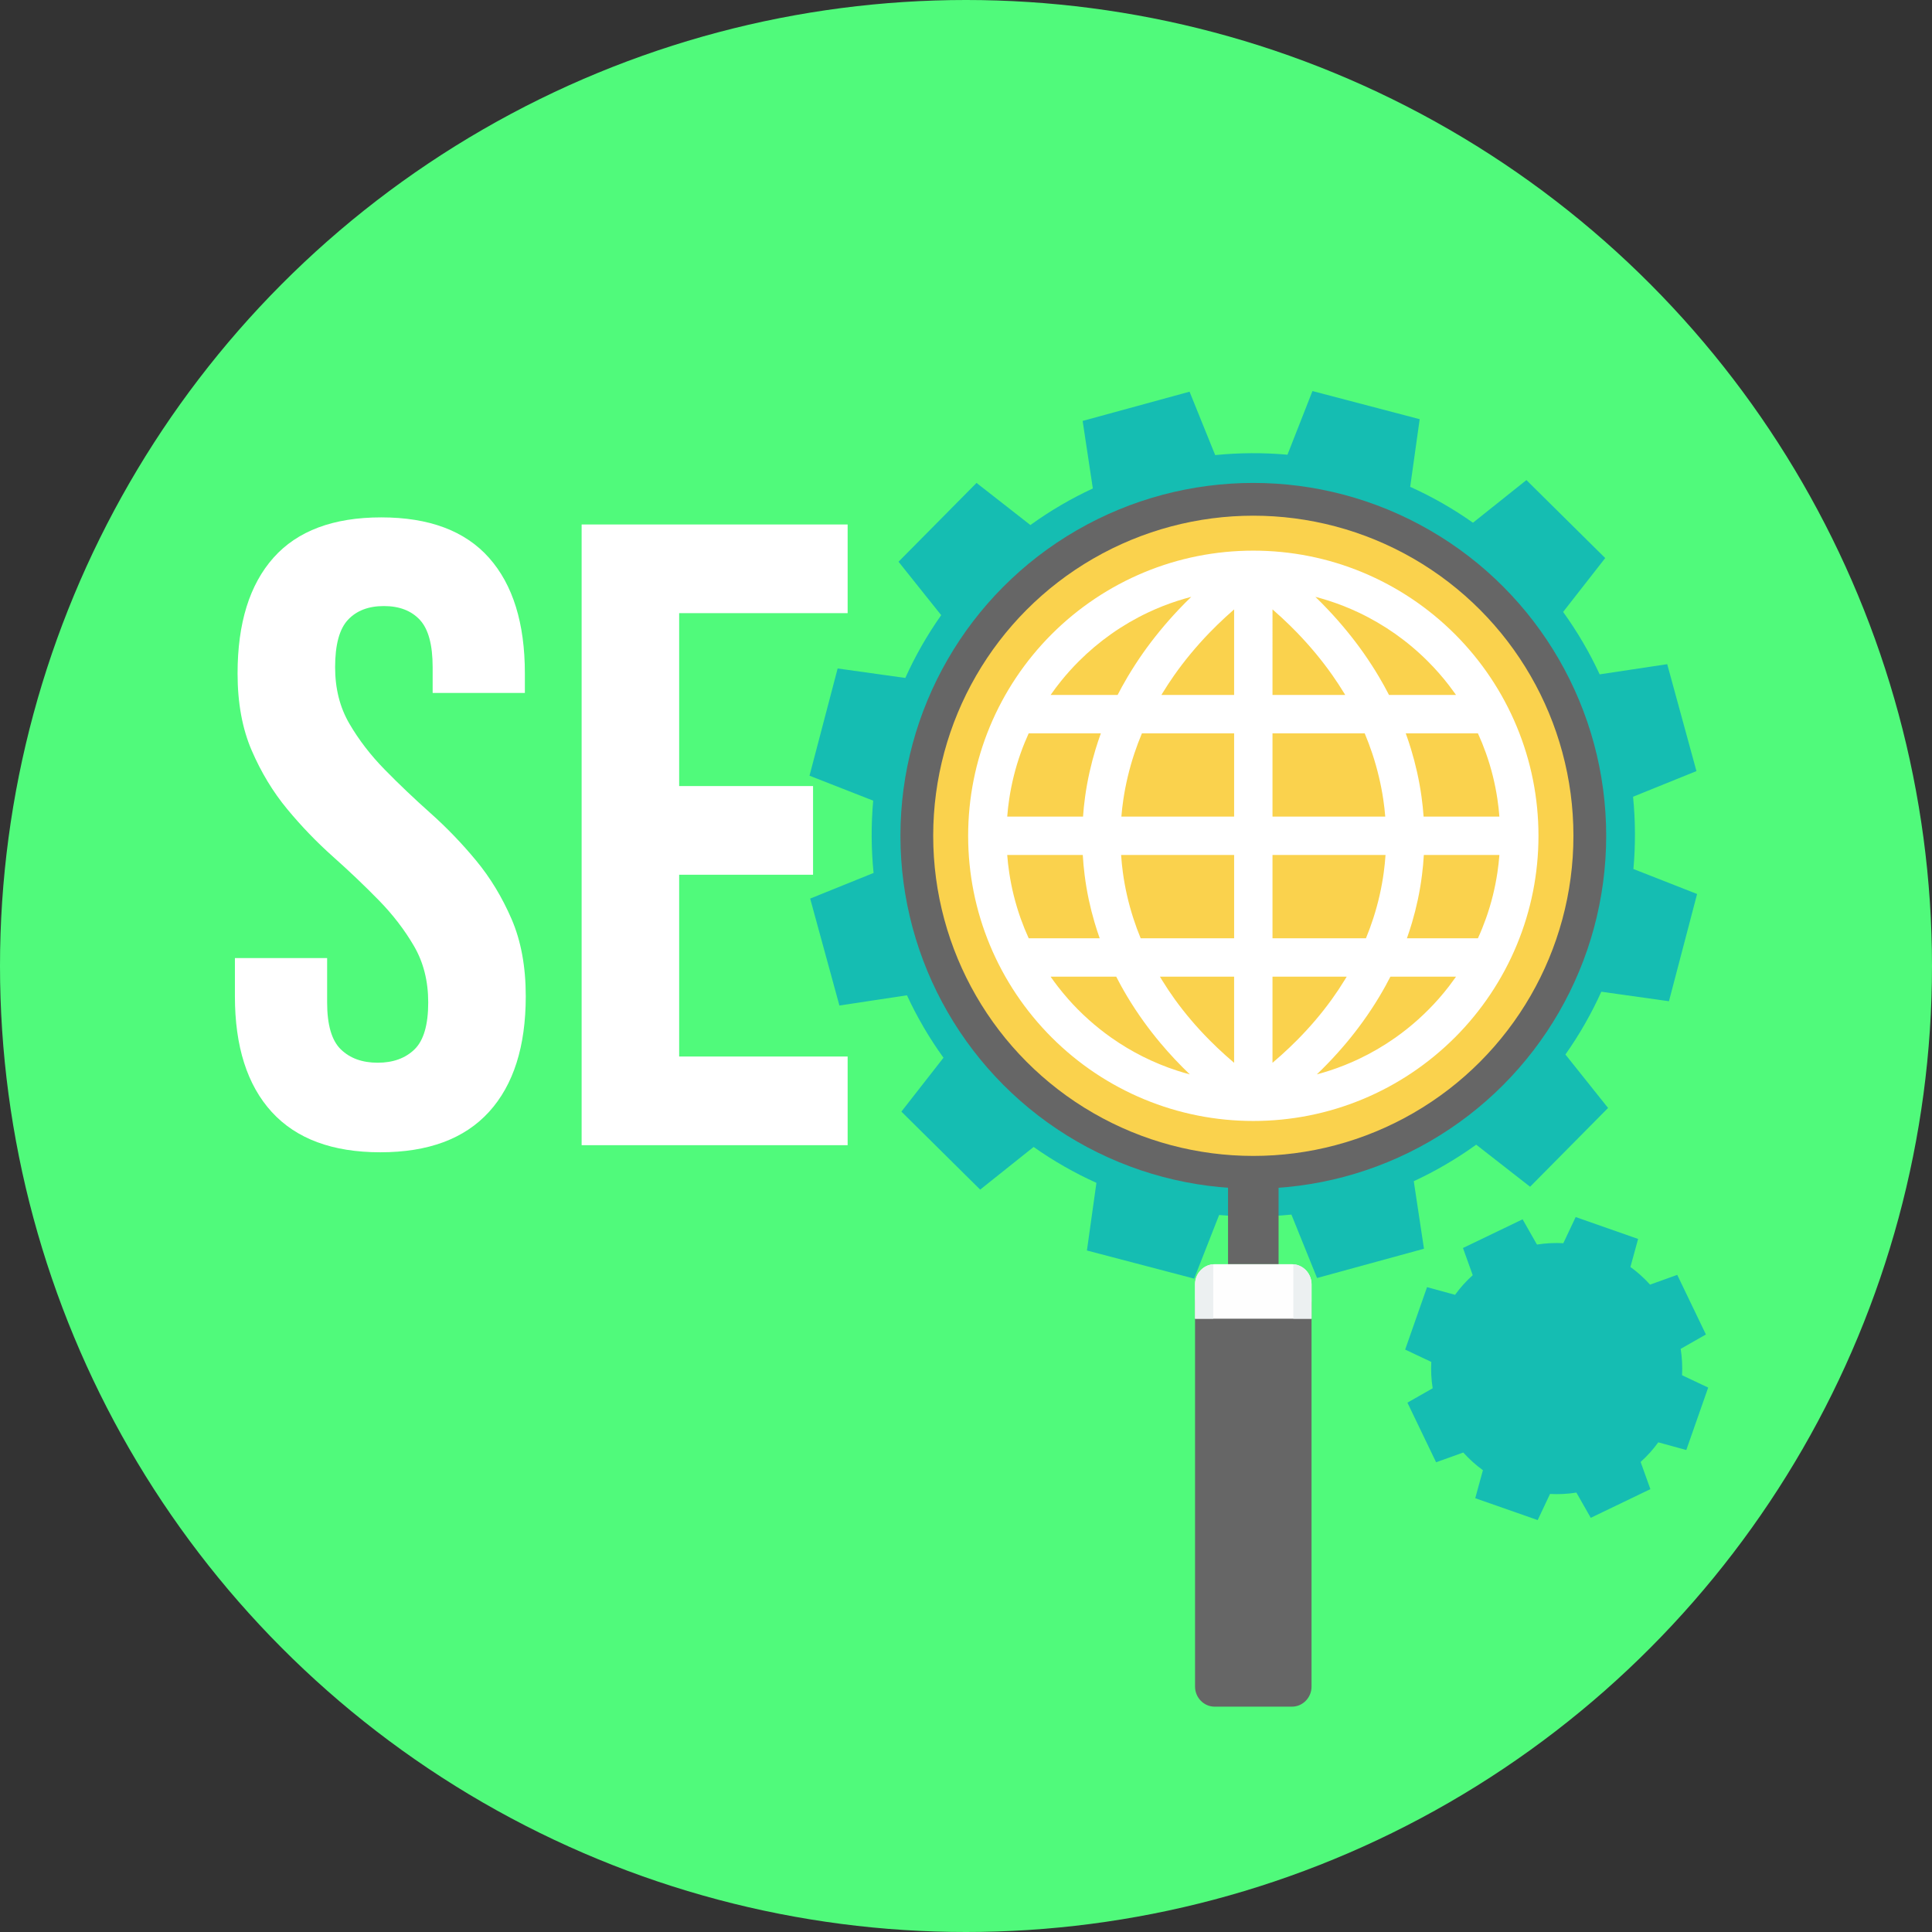 <?xml version="1.0" encoding="iso-8859-1"?>
<!-- Generator: Adobe Illustrator 19.0.0, SVG Export Plug-In . SVG Version: 6.00 Build 0)  -->
<svg version="1.1" id="Layer_1" xmlns="http://www.w3.org/2000/svg" xmlns:xlink="http://www.w3.org/1999/xlink" x="0px" y="0px"
	 viewBox="0 0 512 512" style="enable-background:new 0 0 512 512;" xml:space="preserve">
<rect x="0" y="0" width="512" height="512" fill="#333333" stroke="none"/>
<circle style="fill:#50fa7b	;" cx="256" cy="256" r="256"/>
<g>
	<path style="fill:#FFFFFF;" d="M62.959,178.471c0-13.316,3.172-23.538,9.516-30.667c6.346-7.129,15.863-10.692,28.553-10.692
		c12.688,0,22.206,3.563,28.551,10.692c6.346,7.128,9.517,17.35,9.517,30.667v5.169h-24.439v-6.815
		c0-5.952-1.137-10.143-3.406-12.572c-2.273-2.428-5.444-3.642-9.517-3.642c-4.074,0-7.246,1.214-9.518,3.642
		c-2.271,2.429-3.406,6.62-3.406,12.572c0,5.639,1.253,10.613,3.759,14.922c2.507,4.309,5.64,8.383,9.401,12.22
		c3.759,3.837,7.793,7.676,12.101,11.515c4.31,3.839,8.344,8.028,12.102,12.572c3.761,4.543,6.894,9.713,9.401,15.509
		c2.506,5.797,3.759,12.611,3.759,20.444c0,13.316-3.25,23.538-9.752,30.667c-6.502,7.128-16.096,10.692-28.787,10.692
		c-12.689,0-22.284-3.565-28.787-10.692c-6.502-7.128-9.753-17.35-9.753-30.667v-10.103h24.44v11.749
		c0,5.954,1.214,10.105,3.641,12.455c2.429,2.35,5.679,3.524,9.753,3.524c4.073,0,7.324-1.174,9.752-3.524
		c2.428-2.349,3.644-6.501,3.644-12.455c0-5.639-1.255-10.613-3.761-14.921c-2.507-4.309-5.64-8.383-9.401-12.22
		c-3.759-3.839-7.793-7.677-12.101-11.515c-4.309-3.839-8.342-8.029-12.102-12.572c-3.761-4.544-6.894-9.713-9.401-15.509
		C64.212,193.119,62.959,186.305,62.959,178.471L62.959,178.471z"/>
	<path style="fill:#FFFFFF;" d="M179.984,208.314h35.483v23.501h-35.483v48.172h44.648v23.5h-70.496V138.993h70.496v23.498h-44.648
		V208.314z"/>
</g>
<path style="fill:#15BDB2;" d="M289.612,129.448l-2.702-17.898l28.336-7.749l6.792,16.805c6.368-0.643,12.786-0.672,19.156-0.105
	l6.62-16.868l28.417,7.454l-2.517,17.929c5.766,2.595,11.339,5.771,16.639,9.51l14.162-11.301l20.883,20.665l-11.156,14.279
	c3.797,5.26,7.025,10.802,9.686,16.541l17.901-2.697l7.747,28.333l-16.801,6.797c0.634,6.368,0.669,12.782,0.097,19.153
	l16.874,6.623l-7.456,28.414l-17.925-2.517c-2.603,5.766-5.776,11.343-9.513,16.638l11.302,14.165l-20.665,20.878l-14.282-11.15
	c-5.26,3.792-10.802,7.02-16.543,9.686l2.702,17.895l-28.334,7.752l-6.796-16.804c-6.369,0.639-12.785,0.669-19.154,0.103
	l-6.621,16.868l-28.416-7.454l2.515-17.927c-5.767-2.604-11.343-5.774-16.642-9.512l-14.162,11.303l-20.88-20.67l11.152-14.277
	c-3.788-5.261-7.019-10.805-9.68-16.548l-17.898,2.707l-7.75-28.336l16.805-6.793c-0.642-6.37-0.672-12.787-0.103-19.159
	l-16.875-6.616l7.456-28.416l17.93,2.513c2.6-5.767,5.771-11.341,9.509-16.641l-11.302-14.16l20.669-20.883l14.278,11.16
	C278.329,135.338,283.875,132.111,289.612,129.448L289.612,129.448z M332.14,145.528c41.814,0,75.713,33.898,75.713,75.713
	c0,41.814-33.899,75.713-75.713,75.713c-41.815,0-75.713-33.899-75.713-75.713C256.427,179.426,290.325,145.528,332.14,145.528z"/>
<g>
	<path style="fill:#666666;" d="M338.834,314.134v20.893h-13.392v-20.893c2.218,0.048,4.45,0.076,6.697,0.076
		C334.386,314.21,336.617,314.183,338.834,314.134z"/>
	<circle style="fill:#666666;" cx="332.141" cy="221.497" r="93.517"/>
</g>
<circle style="fill:#FAD24D;" cx="332.141" cy="221.497" r="84.834"/>
<path style="fill:#FFFFFF;" d="M332.141,145.926c5.039,0,9.97,0.497,14.744,1.443c4.89,0.969,9.624,2.416,14.144,4.288
	c4.604,1.907,8.979,4.256,13.068,6.989c4.135,2.765,7.977,5.923,11.473,9.418c3.496,3.496,6.655,7.34,9.42,11.474
	c2.735,4.09,5.083,8.465,6.989,13.071c1.872,4.519,3.32,9.252,4.289,14.142c0.945,4.774,1.443,9.707,1.443,14.748
	c0,5.04-0.497,9.973-1.443,14.746c-0.969,4.889-2.416,9.621-4.289,14.14c-1.906,4.607-4.254,8.981-6.987,13.068
	c-2.77,4.145-5.928,7.99-9.416,11.478h-0.005c-3.495,3.494-7.338,6.653-11.473,9.419c-4.089,2.733-8.464,5.082-13.068,6.987
	c-4.519,1.87-9.253,3.319-14.144,4.288c-4.774,0.946-9.705,1.443-14.744,1.443c-5.04,0-9.973-0.496-14.745-1.443
	c-4.891-0.969-9.624-2.415-14.144-4.288c-4.605-1.906-8.981-4.254-13.068-6.987c-4.136-2.766-7.979-5.924-11.474-9.419l-0.005-0.005
	c-3.494-3.495-6.652-7.339-9.418-11.473c-2.733-4.089-5.082-8.463-6.989-13.068c-1.872-4.519-3.319-9.253-4.288-14.144
	c-0.946-4.773-1.443-9.704-1.443-14.743c0-5.04,0.496-9.972,1.443-14.745c0.969-4.89,2.415-9.624,4.288-14.146
	c1.907-4.604,4.257-8.979,6.99-13.07c5.523-8.262,12.632-15.37,20.895-20.892c4.088-2.735,8.464-5.082,13.068-6.989
	c4.519-1.87,9.252-3.319,14.144-4.288C322.169,146.424,327.1,145.926,332.141,145.926L332.141,145.926z M272.613,248.65h18.818
	c-0.493-1.387-0.946-2.782-1.356-4.177c-0.593-2.01-1.106-4.025-1.535-6.039c-0.453-2.136-0.821-4.314-1.1-6.522
	c-0.226-1.776-0.389-3.554-0.493-5.331h-20.024c0.122,1.575,0.3,3.144,0.535,4.705c0.307,2.045,0.709,4.051,1.192,6.008
	c0.519,2.088,1.14,4.148,1.857,6.166C271.137,245.227,271.841,246.96,272.613,248.65L272.613,248.65z M302.286,248.65h24.77v-22.068
	h-29.954c0.105,1.549,0.262,3.097,0.471,4.638c0.268,1.987,0.629,3.975,1.075,5.954c0.464,2.063,1.031,4.125,1.695,6.174
	C300.917,245.129,301.565,246.899,302.286,248.65z M337.225,248.65h24.768c0.724-1.758,1.369-3.522,1.941-5.288
	c0.664-2.055,1.231-4.121,1.698-6.187c0.445-1.978,0.805-3.963,1.075-5.948c0.21-1.544,0.367-3.094,0.473-4.644h-29.954V248.65
	L337.225,248.65z M372.85,248.65h18.816c0.775-1.693,1.478-3.426,2.108-5.196c0.718-2.014,1.34-4.071,1.855-6.159
	c0.483-1.953,0.883-3.957,1.19-6.001c0.235-1.562,0.415-3.134,0.536-4.712h-20.024c-0.103,1.775-0.266,3.55-0.492,5.325
	c-0.279,2.21-0.649,4.39-1.102,6.528c-0.427,2.01-0.937,4.024-1.53,6.03C373.796,245.863,373.343,247.259,372.85,248.65
	L372.85,248.65z M385.863,258.821h-17.39c-0.373,0.732-0.777,1.49-1.205,2.275v0.005c-0.523,0.955-1.093,1.947-1.702,2.968
	c-0.66,1.105-1.367,2.229-2.117,3.367c-0.744,1.128-1.51,2.24-2.294,3.327c-1.391,1.929-2.858,3.815-4.396,5.649
	c-1.538,1.833-3.17,3.644-4.887,5.423c-0.939,0.972-1.906,1.935-2.896,2.884c1.138-0.301,2.264-0.637,3.377-0.997
	c2.659-0.864,5.249-1.895,7.746-3.079c3.398-1.608,6.64-3.504,9.691-5.656c4.225-2.979,8.09-6.456,11.504-10.334l0.002,0.002
	c0.929-1.057,1.831-2.155,2.702-3.286c0.551-0.714,1.1-1.459,1.645-2.232L385.863,258.821L385.863,258.821z M356.892,258.821
	h-19.667v22.833c0.802-0.68,1.591-1.366,2.364-2.062c1.447-1.301,2.827-2.616,4.14-3.937c1.737-1.749,3.36-3.514,4.868-5.286
	c1.535-1.802,2.981-3.647,4.337-5.526c0.574-0.793,1.154-1.632,1.737-2.505c0.547-0.822,1.105-1.695,1.667-2.609l0.002,0.002
	L356.892,258.821L356.892,258.821z M327.055,258.821h-19.668l0.554,0.912l0.002-0.002c1.07,1.744,2.206,3.455,3.402,5.113
	c1.355,1.877,2.801,3.72,4.335,5.522c1.509,1.773,3.133,3.539,4.869,5.289c1.313,1.323,2.698,2.641,4.147,3.944
	c0.772,0.692,1.558,1.379,2.358,2.057V258.821L327.055,258.821z M295.805,258.821h-17.387l0.22,0.311
	c0.545,0.775,1.096,1.523,1.648,2.239c0.85,1.103,1.753,2.2,2.702,3.281v0.006c3.383,3.856,7.337,7.392,11.505,10.331
	c5.341,3.769,11.223,6.716,17.439,8.735c1.114,0.362,2.241,0.696,3.378,0.998c-2.73-2.622-5.347-5.399-7.778-8.299
	c-1.542-1.836-3.013-3.726-4.406-5.659c-0.782-1.083-1.547-2.192-2.288-3.316c-0.753-1.142-1.46-2.271-2.123-3.378
	c-0.588-0.983-1.157-1.975-1.702-2.973C296.582,260.311,296.18,259.551,295.805,258.821L295.805,258.821z M278.422,184.172h17.755
	c0.354-0.69,0.712-1.367,1.076-2.032v-0.006c0.503-0.917,1.031-1.843,1.583-2.774c0.592-0.998,1.249-2.055,1.966-3.166v-0.005
	c0.696-1.075,1.398-2.118,2.102-3.12c1.38-1.96,2.869-3.915,4.462-5.86c1.577-1.923,3.235-3.807,4.966-5.638
	c1.07-1.132,2.181-2.258,3.327-3.368l0.033-0.032c-1.214,0.316-2.415,0.664-3.6,1.046c-2.687,0.863-5.307,1.901-7.843,3.099
	c-3.41,1.61-6.666,3.51-9.726,5.668c-3.084,2.174-5.972,4.607-8.63,7.265l-0.005,0.006c-1.654,1.653-3.225,3.398-4.696,5.222
	C280.229,181.672,279.303,182.907,278.422,184.172L278.422,184.172z M307.781,184.172h19.274v-22.676
	c-0.802,0.698-1.591,1.405-2.362,2.116c-1.464,1.35-2.862,2.716-4.19,4.088c-1.719,1.778-3.355,3.606-4.908,5.477
	c-1.561,1.881-3.025,3.797-4.387,5.731c-0.541,0.769-1.077,1.56-1.604,2.364c-0.543,0.828-1.05,1.628-1.513,2.389L307.781,184.172
	L307.781,184.172z M337.225,184.172h19.275l-0.306-0.512l-0.004,0.002c-0.462-0.76-0.965-1.556-1.509-2.383
	c-0.528-0.806-1.066-1.597-1.609-2.37c-1.365-1.938-2.832-3.856-4.395-5.742c-1.549-1.867-3.183-3.692-4.894-5.461v-0.006
	c-1.295-1.339-2.694-2.702-4.187-4.081c-0.773-0.714-1.564-1.423-2.37-2.123V184.172L337.225,184.172z M368.105,184.172h17.757
	l-0.222-0.316c-0.545-0.773-1.094-1.517-1.643-2.229c-0.842-1.098-1.745-2.19-2.696-3.273c-0.946-1.076-1.919-2.112-2.911-3.101
	l-0.005-0.006c-2.656-2.658-5.545-5.091-8.628-7.265c-3.061-2.157-6.317-4.057-9.728-5.668c-2.535-1.198-5.155-2.236-7.84-3.099
	c-1.186-0.382-2.385-0.73-3.6-1.044c1.145,1.082,2.272,2.254,3.354,3.399h0.005c1.732,1.831,3.389,3.716,4.967,5.64
	c1.593,1.942,3.08,3.897,4.46,5.858c0.684,0.975,1.389,2.023,2.112,3.14h0.005c0.673,1.042,1.325,2.094,1.949,3.151
	C366.381,180.942,367.264,182.539,368.105,184.172L368.105,184.172z M391.666,194.345h-19.124c0.501,1.381,0.965,2.776,1.392,4.18
	c0.608,1.998,1.141,4.015,1.594,6.042c0.487,2.173,0.881,4.348,1.183,6.512c0.247,1.773,0.432,3.553,0.56,5.332h20.085
	c-0.122-1.576-0.301-3.147-0.536-4.711v-0.006c-0.305-2.035-0.705-4.036-1.19-5.996c-0.515-2.086-1.138-4.143-1.855-6.158
	C393.144,197.772,392.441,196.038,391.666,194.345L391.666,194.345z M361.661,194.345h-24.435v22.066h29.882
	c-0.125-1.522-0.301-3.051-0.53-4.581c-0.293-1.972-0.678-3.958-1.151-5.945c-0.504-2.128-1.095-4.21-1.771-6.235
	C363.063,197.87,362.396,196.099,361.661,194.345z M327.055,194.345H302.62c-0.736,1.754-1.401,3.527-1.996,5.31
	c-0.675,2.024-1.264,4.104-1.77,6.231c-0.473,1.993-0.857,3.98-1.152,5.955c-0.228,1.529-0.404,3.053-0.529,4.571h29.882V194.345
	L327.055,194.345z M291.738,194.345h-19.126c-0.772,1.691-1.476,3.423-2.104,5.189c-0.718,2.018-1.339,4.076-1.857,6.165
	c-0.483,1.958-0.884,3.963-1.192,6.009c-0.235,1.561-0.415,3.13-0.535,4.703h20.089c0.126-1.783,0.313-3.566,0.561-5.343
	c0.299-2.163,0.693-4.334,1.179-6.502c0.454-2.03,0.987-4.05,1.595-6.05C290.774,197.116,291.238,195.725,291.738,194.345
	L291.738,194.345z"/>
<path style="fill:#666666;" d="M321.884,452.28h20.505c2.851,0,5.184-2.393,5.184-5.314V345.291c0-2.919-2.337-5.314-5.184-5.314
	h-20.505c-2.846,0-5.185,2.398-5.185,5.314v101.674C316.699,449.881,319.033,452.28,321.884,452.28z"/>
<path style="fill:#FEFEFE;" d="M347.573,349.471v-9.129c0-2.919-2.336-5.314-5.184-5.314h-20.505c-2.847,0-5.185,2.396-5.185,5.314
	v9.129H347.573z"/>
<path style="fill:#ECF0F1;" d="M347.573,349.471v-9.128c0-2.796-2.141-5.109-4.824-5.301v14.429H347.573z M321.523,335.043
	c-2.682,0.193-4.824,2.506-4.824,5.301v9.128h4.824V335.043z"/>
<path style="fill:#15BDB2;" d="M407.312,329.822c2.331-0.372,4.67-0.487,6.986-0.363l3.271-6.926l16.547,5.8l-2.037,7.427
	c1.874,1.359,3.621,2.921,5.201,4.68l7.209-2.587l7.597,15.799l-6.69,3.811c0.372,2.331,0.488,4.674,0.363,6.986l6.929,3.273
	l-5.802,16.547l-7.425-2.037c-1.359,1.879-2.921,3.622-4.677,5.202l2.584,7.203l-15.8,7.603l-3.809-6.69
	c-2.331,0.373-4.676,0.488-6.987,0.36l-3.27,6.929l-16.547-5.799l2.033-7.426c-1.875-1.359-3.621-2.927-5.198-4.681l-7.207,2.586
	l-7.599-15.799l6.688-3.811c-0.371-2.332-0.487-4.674-0.363-6.985l-6.927-3.273l5.799-16.548l7.426,2.037
	c1.361-1.877,2.923-3.622,4.682-5.2l-2.586-7.207l15.801-7.602L407.312,329.822L407.312,329.822z M412.537,337.85
	c13.713,0,24.833,11.119,24.833,24.833c0,13.717-11.12,24.836-24.833,24.836c-13.717,0-24.833-11.118-24.833-24.836
	C387.703,348.969,398.82,337.85,412.537,337.85z"/>
<g>
</g>
<g>
</g>
<g>
</g>
<g>
</g>
<g>
</g>
<g>
</g>
<g>
</g>
<g>
</g>
<g>
</g>
<g>
</g>
<g>
</g>
<g>
</g>
<g>
</g>
<g>
</g>
<g>
</g>
</svg>
